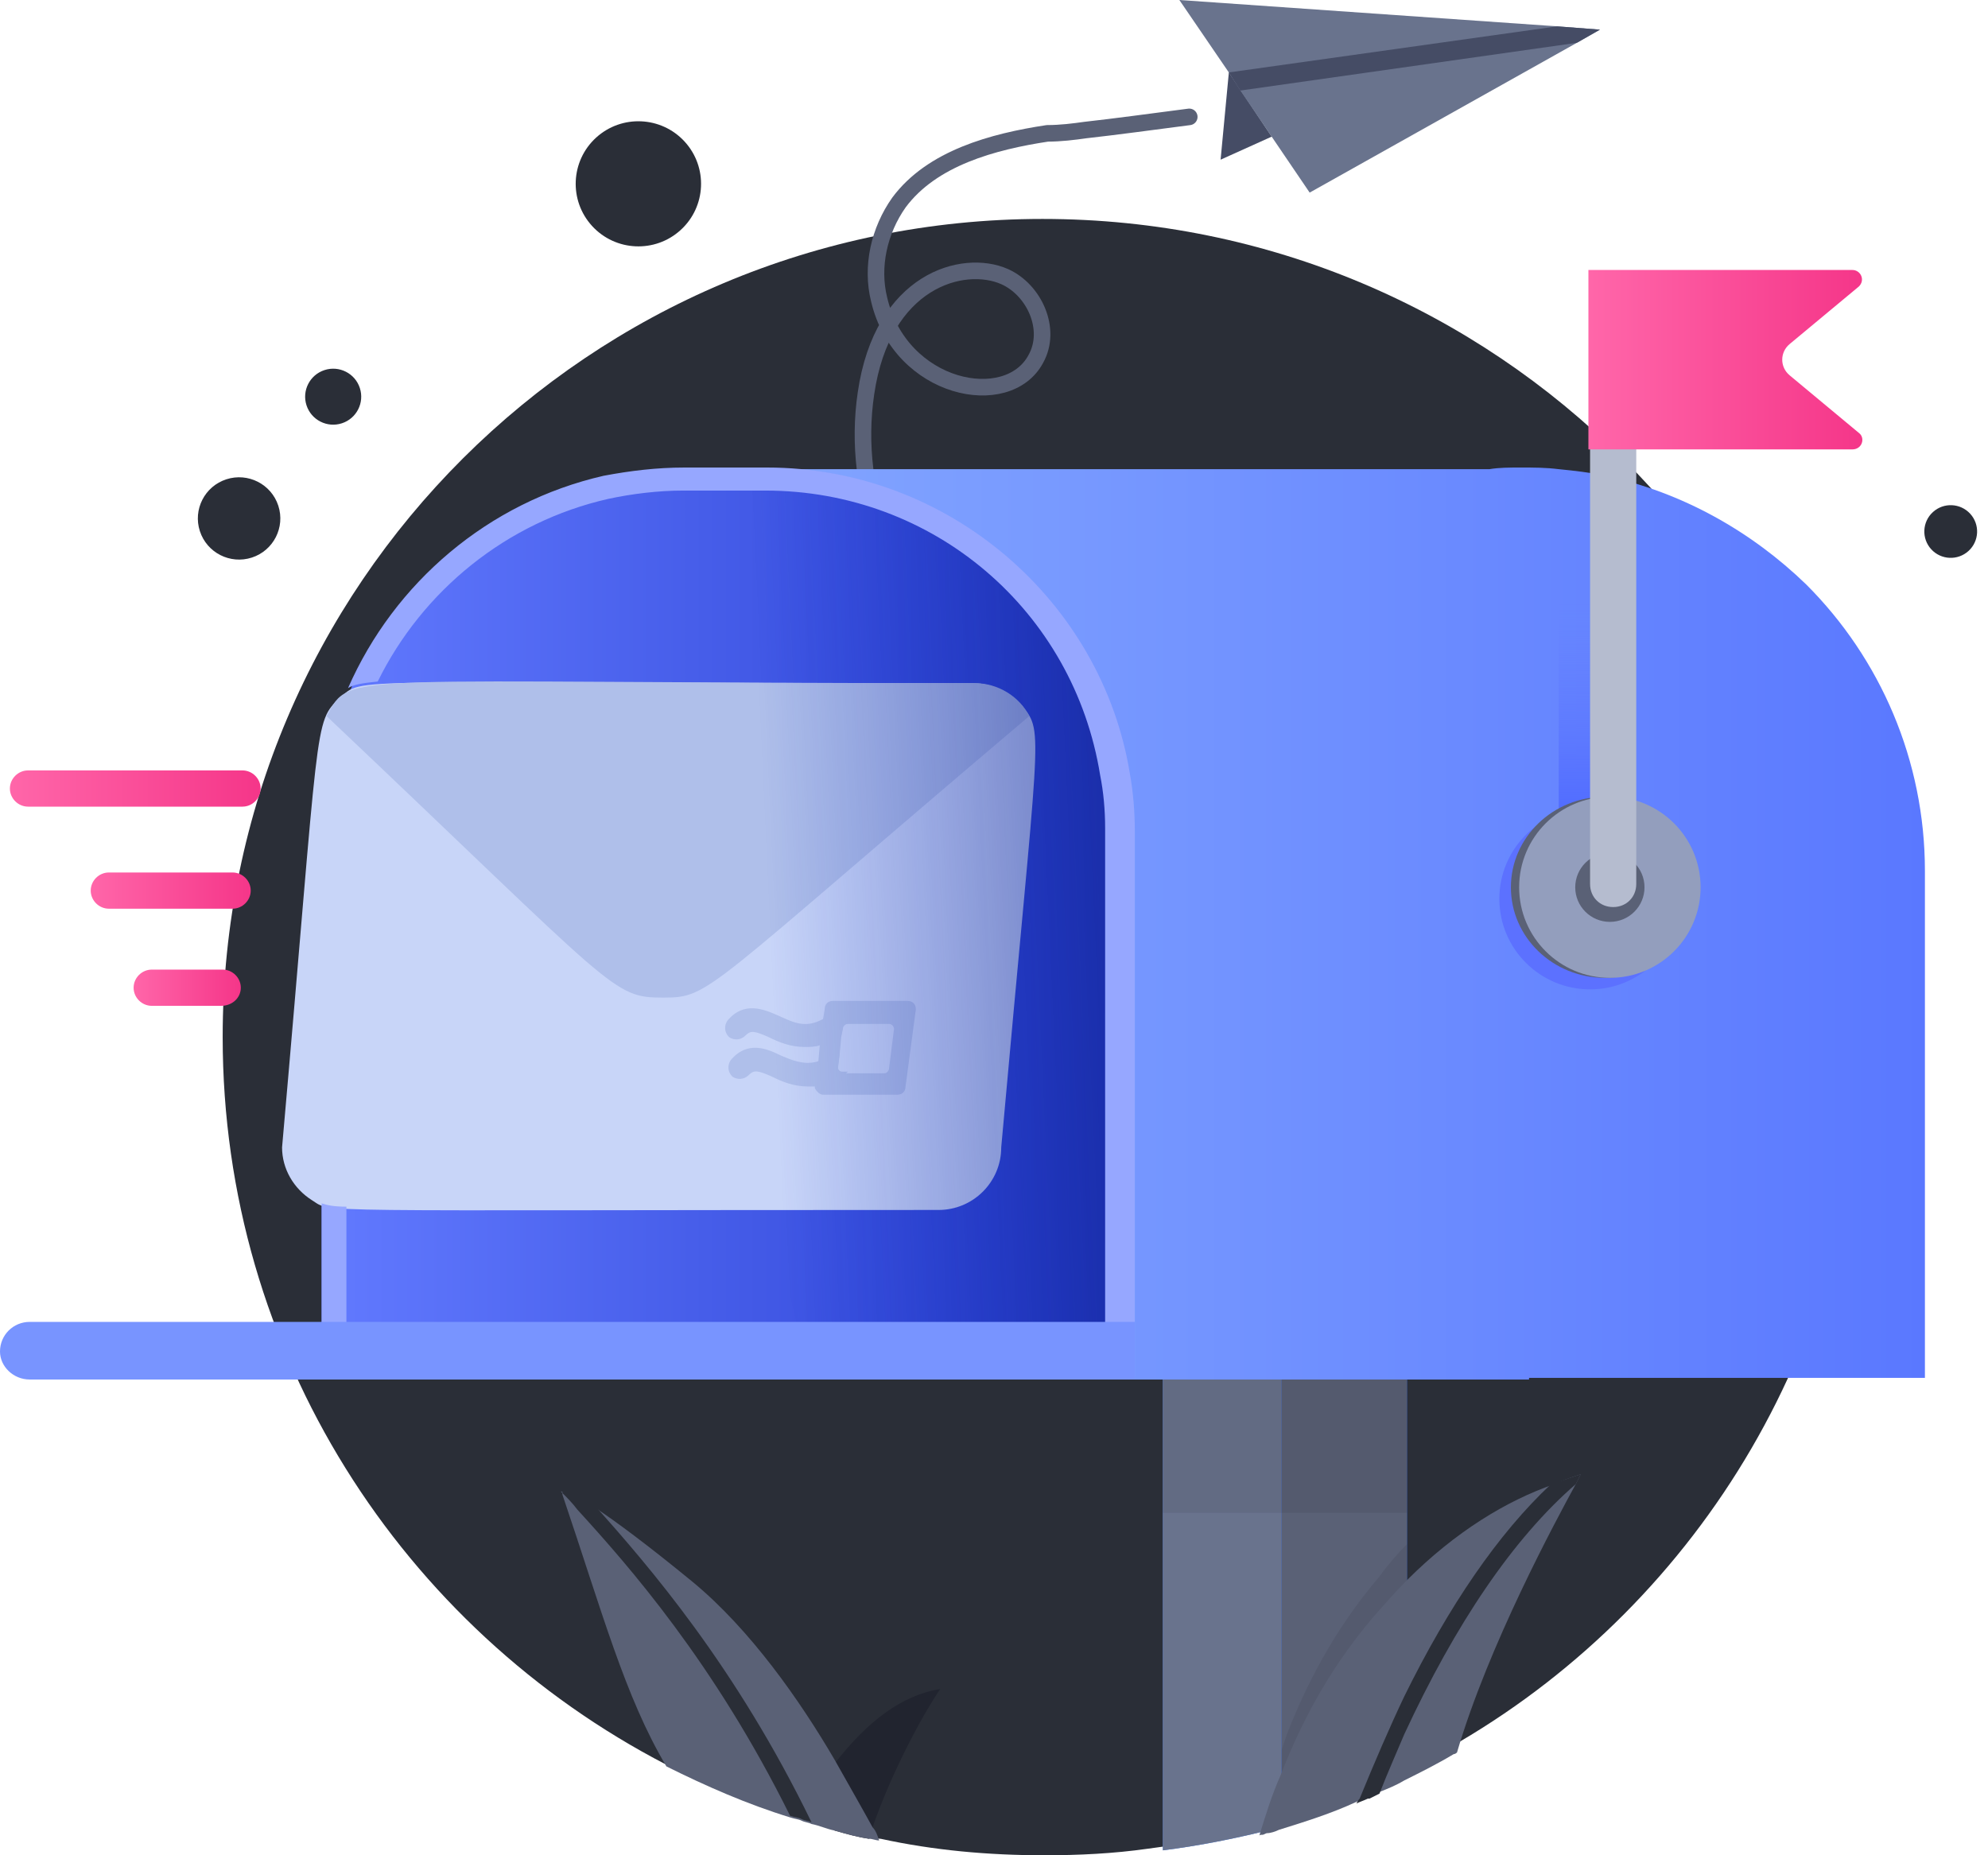 <svg width="120" height="112" viewBox="0 0 120 112" fill="none" xmlns="http://www.w3.org/2000/svg">
<path d="M112.408 62.609C112.408 80.696 102.651 96.596 88.114 105.143C88.114 105.143 88.015 105.242 87.915 105.242C86.92 105.839 85.924 106.335 84.928 106.832C84.43 107.13 83.933 107.329 83.435 107.528C83.236 107.627 83.037 107.727 82.838 107.826H82.738C82.539 107.925 82.24 108.025 82.041 108.124C80.547 108.82 78.954 109.317 77.362 109.814C77.162 109.913 76.864 110.012 76.665 110.012C76.565 110.012 76.465 110.112 76.366 110.112C76.266 110.112 76.167 110.112 76.167 110.211C76.067 110.211 75.968 110.211 75.868 110.311C73.777 110.907 71.587 111.304 69.297 111.603C67.206 111.901 65.115 112 63.024 112C59.639 112 56.353 111.702 53.167 111.006C52.968 111.006 52.769 110.907 52.57 110.907C51.873 110.807 51.176 110.609 50.479 110.41C49.782 110.211 49.085 110.012 48.388 109.814C45.6 108.919 42.813 107.826 40.224 106.534C24.294 98.286 13.441 81.689 13.441 62.609C13.441 35.279 35.644 13.217 62.925 13.217C90.305 13.217 112.408 35.279 112.408 62.609Z" fill="#2A2E37"/>
<path d="M58.644 40.149C53.864 36.273 51.375 29.814 52.271 23.752C53.267 16.894 58.146 15.602 60.635 16.696C62.427 17.491 63.522 19.876 62.526 21.665C60.834 24.845 54.362 23.553 53.068 18.087C52.57 16.099 53.068 13.913 54.263 12.224C56.254 9.54 59.938 8.547 63.223 8.05C64.02 8.05 64.816 7.95 65.513 7.851C67.306 7.652 69.496 7.354 71.786 7.056" stroke="#5A6176" stroke-miterlimit="10" stroke-linecap="round" stroke-linejoin="round"/>
<path d="M76.764 8.248L73.678 9.64L74.176 4.373" fill="#454C65"/>
<path d="M96.577 1.789L95.183 2.584L79.054 11.627L74.872 5.466L74.175 4.373L71.189 0L93.989 1.59L96.577 1.789Z" fill="#69738D"/>
<path d="M96.577 1.789L95.183 2.584L74.872 5.466L74.175 4.373L93.989 1.59L96.577 1.789Z" fill="#454C65"/>
<path d="M15.202 33.66C16.509 33.236 17.224 31.834 16.799 30.529C16.374 29.225 14.97 28.511 13.663 28.935C12.355 29.359 11.64 30.761 12.065 32.065C12.49 33.37 13.894 34.084 15.202 33.66Z" fill="#2A2E37"/>
<path d="M20.635 25.554C21.524 25.266 22.01 24.312 21.721 23.425C21.433 22.538 20.478 22.052 19.589 22.341C18.7 22.629 18.213 23.582 18.502 24.47C18.791 25.357 19.746 25.842 20.635 25.554Z" fill="#2A2E37"/>
<path d="M41.086 13.885C42.629 12.478 42.736 10.089 41.327 8.549C39.917 7.01 37.524 6.902 35.981 8.309C34.439 9.716 34.331 12.105 35.741 13.644C37.15 15.184 39.544 15.292 41.086 13.885Z" fill="#2A2E37"/>
<path d="M118.824 33.261C119.474 32.668 119.519 31.662 118.925 31.014C118.332 30.366 117.324 30.321 116.675 30.913C116.025 31.505 115.98 32.511 116.573 33.159C117.167 33.808 118.175 33.853 118.824 33.261Z" fill="#2A2E37"/>
<path d="M77.859 82.783V110.112C77.66 110.211 77.461 110.211 77.262 110.311C74.972 110.907 72.582 111.404 70.193 111.702V82.783H77.859Z" fill="#4988FD"/>
<path d="M77.859 82.783V110.112C77.66 110.211 77.461 110.211 77.262 110.311C74.972 110.907 72.582 111.404 70.193 111.702V82.783H77.859Z" fill="#69738D"/>
<path d="M84.928 82.783V106.932C84.431 107.23 83.933 107.429 83.435 107.627C83.236 107.727 83.037 107.826 82.838 107.925H82.738C82.539 108.025 82.24 108.124 82.041 108.224C80.548 108.919 78.955 109.416 77.362 109.913V82.783H84.928Z" fill="#2767F4"/>
<path d="M84.928 82.783V106.932C84.431 107.23 83.933 107.429 83.435 107.627C83.236 107.727 83.037 107.826 82.838 107.925H82.738C82.539 108.025 82.24 108.124 82.041 108.224C80.548 108.919 78.955 109.416 77.362 109.913V82.783H84.928Z" fill="#5A6176"/>
<path opacity="0.1" d="M84.928 93.217V105.242C84.53 105.441 84.132 105.64 83.734 105.839C83.535 105.938 83.335 106.037 83.136 106.137H83.037C82.838 106.236 82.539 106.335 82.34 106.435C80.846 107.13 79.253 107.627 77.66 108.124C77.561 108.124 77.461 108.224 77.362 108.224V105.64C77.461 105.342 77.561 105.043 77.66 104.745C79.154 100.87 81.046 97.789 83.236 95.205C83.734 94.509 84.331 93.814 84.928 93.217Z" fill="#1E222C"/>
<path opacity="0.1" d="M84.928 82.783H70.193V91.329H84.928V82.783Z" fill="#1E222C"/>
<path d="M116.192 52.571V83.18H92.296V83.279H44.406V28.323H89.907C90.504 28.224 91.101 28.224 91.798 28.224C92.595 28.224 93.292 28.224 94.088 28.323C95.084 28.422 95.98 28.522 96.876 28.721C101.556 29.714 105.737 32.099 109.023 35.279C113.503 39.752 116.192 45.913 116.192 52.571Z" fill="url(#paint0_linear)"/>
<path d="M96.876 28.82V51.578C96.876 52.373 96.279 52.969 95.482 52.969C94.686 52.969 94.088 52.373 94.088 51.578V28.323C94.984 28.422 95.98 28.621 96.876 28.82Z" fill="url(#paint1_linear)"/>
<path d="M95.98 59.727C99.004 59.727 101.456 57.28 101.456 54.261C101.456 51.242 99.004 48.795 95.98 48.795C92.956 48.795 90.504 51.242 90.504 54.261C90.504 57.28 92.956 59.727 95.98 59.727Z" fill="#5C71FF"/>
<path d="M96.876 59.031C100.01 59.031 102.551 56.584 102.551 53.565C102.551 50.547 100.01 48.099 96.876 48.099C93.742 48.099 91.201 50.547 91.201 53.565C91.201 56.584 93.742 59.031 96.876 59.031Z" fill="#5A6176"/>
<path d="M97.175 59.031C100.199 59.031 102.651 56.584 102.651 53.565C102.651 50.547 100.199 48.099 97.175 48.099C94.15 48.099 91.699 50.547 91.699 53.565C91.699 56.584 94.15 59.031 97.175 59.031Z" fill="#939EBD"/>
<path d="M97.175 55.652C98.33 55.652 99.266 54.718 99.266 53.565C99.266 52.413 98.33 51.478 97.175 51.478C96.02 51.478 95.084 52.413 95.084 53.565C95.084 54.718 96.02 55.652 97.175 55.652Z" fill="#5A6176"/>
<path d="M68.202 50.186V83.279H19.415V50.186C19.415 39.752 26.783 31.006 36.54 28.82C38.133 28.422 39.726 28.323 41.419 28.323H46.397C57.349 28.323 66.409 36.273 68.102 46.807C68.102 47.801 68.202 48.994 68.202 50.186Z" fill="url(#paint2_linear)"/>
<path d="M98.768 27.031V53.366C98.768 54.161 98.17 54.758 97.374 54.758C96.577 54.758 95.98 54.161 95.98 53.366V27.031H98.768Z" fill="#B5BCCF"/>
<path d="M60.436 69.267C60.436 71.354 58.743 73.044 56.652 73.044C17.623 73.044 20.112 73.242 18.818 72.447C17.723 71.752 17.026 70.559 17.026 69.267C19.316 43.329 18.917 43.627 20.51 42.137C22.004 40.845 19.913 41.242 58.743 41.242C59.938 41.242 61.033 41.839 61.73 42.634C63.024 44.323 62.726 43.727 60.436 69.267Z" fill="#C8D5F8"/>
<path d="M62.128 43.23C42.414 59.925 42.912 60.224 40.025 60.224C36.938 60.224 37.237 59.826 19.714 43.23C21.207 40.447 20.311 41.242 58.843 41.242C60.237 41.242 61.531 42.037 62.128 43.23Z" fill="#AFBFEA"/>
<path d="M14.636 48.696H1.693C1.095 48.696 0.597 48.199 0.597 47.602C0.597 47.006 1.095 46.509 1.693 46.509H14.636C15.233 46.509 15.731 47.006 15.731 47.602C15.731 48.199 15.233 48.696 14.636 48.696Z" fill="url(#paint3_linear)"/>
<path d="M14.039 54.857H6.571C5.974 54.857 5.476 54.36 5.476 53.764C5.476 53.168 5.974 52.671 6.571 52.671H14.039C14.636 52.671 15.134 53.168 15.134 53.764C15.134 54.36 14.636 54.857 14.039 54.857Z" fill="url(#paint4_linear)"/>
<path d="M13.342 60.721H9.16C8.563 60.721 8.065 60.224 8.065 59.627C8.065 59.031 8.563 58.534 9.16 58.534H13.441C14.039 58.534 14.536 59.031 14.536 59.627C14.536 60.224 14.039 60.721 13.342 60.721Z" fill="url(#paint5_linear)"/>
<path d="M54.76 60.422H50.28C49.981 60.422 49.782 60.621 49.782 60.919L49.683 61.516L49.483 63.106L49.384 64.199L49.185 65.391C49.185 65.491 49.185 65.59 49.185 65.689C49.284 65.888 49.483 66.087 49.683 66.087H54.163C54.462 66.087 54.661 65.888 54.661 65.59L55.258 61.118C55.358 60.721 55.159 60.422 54.76 60.422ZM53.665 64.497C53.665 64.596 53.566 64.795 53.367 64.795H51.176H50.877C50.678 64.795 50.579 64.596 50.579 64.497L50.678 63.702L50.778 62.609L50.877 62.112C50.877 62.012 50.977 61.814 51.176 61.814H53.665C53.864 61.814 53.964 62.012 53.964 62.112L53.665 64.497Z" fill="#AFBFEA"/>
<path d="M51.176 61.714C50.977 61.714 50.877 61.814 50.877 62.012L50.778 62.509C50.28 62.807 49.882 63.006 49.483 63.106C49.185 63.205 48.886 63.205 48.587 63.205C47.691 63.205 46.994 62.907 46.397 62.609C45.501 62.211 45.302 62.211 45.003 62.509C44.704 62.807 44.306 62.807 44.007 62.609C43.709 62.311 43.709 61.913 43.908 61.615C44.904 60.422 46.098 60.919 46.994 61.317C47.89 61.714 48.587 62.112 49.683 61.516C49.782 61.416 49.981 61.416 50.081 61.317C50.38 61.118 50.877 61.217 51.077 61.516C51.176 61.516 51.176 61.615 51.176 61.714Z" fill="#AFBFEA"/>
<path d="M51.176 64.696L51.077 64.795C50.38 65.292 49.782 65.491 49.284 65.59C49.085 65.59 48.886 65.59 48.787 65.59C47.891 65.59 47.194 65.292 46.596 64.994C45.7 64.596 45.501 64.596 45.202 64.894C44.904 65.192 44.505 65.192 44.207 64.994C43.908 64.696 43.908 64.298 44.107 64C45.103 62.807 46.297 63.304 47.094 63.702C47.791 64 48.488 64.298 49.284 64.099C49.583 64 49.782 63.901 50.181 63.702C50.28 63.602 50.479 63.602 50.678 63.602L50.579 64.397C50.579 64.596 50.678 64.696 50.877 64.696H51.176Z" fill="#AFBFEA"/>
<path opacity="0.5" d="M68.202 54.758L67.903 46.708C66.21 36.273 57.15 28.224 46.198 28.224H41.22C39.527 28.224 37.934 28.422 36.341 28.721L35.744 29.217L48.09 79.901L68.102 80.994V54.758H68.202Z" fill="url(#paint6_linear)"/>
<path d="M112.209 26.137C112.607 26.435 112.408 27.13 111.811 27.13H98.867H95.88V16.298H111.811C112.308 16.298 112.607 16.894 112.209 17.292L108.027 20.77C107.43 21.267 107.43 22.162 108.027 22.658L112.209 26.137Z" fill="url(#paint7_linear)"/>
<path d="M56.752 101.963C55.358 104.05 53.665 107.429 52.67 110.311C52.57 110.509 52.471 110.807 52.471 111.006C51.774 110.907 51.077 110.708 50.38 110.509C49.782 109.118 49.384 107.627 49.384 107.627C49.782 107.13 50.081 106.733 50.479 106.335C52.371 103.95 54.362 102.36 56.752 101.963Z" fill="#21242F"/>
<path d="M53.068 111.106C52.869 111.106 52.67 111.006 52.471 111.006C51.774 110.907 51.077 110.708 50.38 110.509C49.882 110.41 49.484 110.211 48.986 110.112C48.787 110.012 48.588 110.012 48.388 109.913C48.189 109.814 47.99 109.814 47.691 109.714C45.103 108.919 42.614 107.826 40.224 106.634C37.735 102.46 36.341 97.292 33.952 90.236C33.952 90.137 33.952 90.137 33.852 90.037C33.852 90.037 34.051 90.037 34.549 90.236C34.848 90.435 35.346 90.634 35.943 91.031C37.138 91.826 39.029 93.217 41.817 95.503C45.302 98.385 48.289 102.658 50.38 106.236C51.276 107.826 52.072 109.217 52.67 110.311C52.869 110.509 52.968 110.807 53.068 111.106Z" fill="#5A6176"/>
<path d="M48.986 110.012C48.787 109.913 48.588 109.913 48.388 109.814C48.189 109.714 47.99 109.714 47.691 109.615C43.111 100.373 37.934 94.509 34.848 91.13C34.549 90.733 34.25 90.435 33.952 90.137C33.952 90.037 33.952 90.037 33.852 89.938C33.852 89.938 34.051 89.938 34.549 90.137C34.848 90.335 35.346 90.534 35.943 90.932C39.129 94.509 44.406 100.571 48.986 110.012Z" fill="#2A2E37"/>
<path d="M77.859 110.112C77.959 110.112 77.959 110.112 78.058 110.112C77.959 110.112 77.76 110.211 77.66 110.211C77.66 110.112 77.76 110.112 77.859 110.112Z" fill="#5A6176"/>
<path d="M78.158 110.013C78.258 110.013 78.258 110.013 78.357 109.913C78.258 109.913 78.058 110.013 77.959 110.013C78.058 110.013 78.059 110.013 78.158 110.013Z" fill="#5A6176"/>
<path d="M95.415 89C95.415 89 95.316 89.199 95.116 89.596C93.922 91.783 89.839 99.335 87.948 105.795C87.948 105.795 87.848 105.894 87.749 105.894C86.753 106.491 85.757 106.988 84.762 107.484C84.264 107.783 83.766 107.981 83.268 108.18C83.069 108.28 82.87 108.379 82.671 108.478H82.571C82.372 108.578 82.073 108.677 81.874 108.776C80.381 109.472 78.788 109.969 77.195 110.466C76.996 110.565 76.697 110.665 76.498 110.665C76.398 110.665 76.299 110.764 76.199 110.764C76.1 110.764 76 110.764 76 110.863C76.398 109.571 76.796 108.28 77.294 107.186C78.788 103.311 80.68 100.23 82.87 97.646C83.567 96.851 84.264 96.056 84.961 95.36C87.848 92.478 90.935 90.59 93.822 89.596C94.22 89.397 94.818 89.199 95.415 89Z" fill="#5A6176"/>
<path d="M95.415 89C95.415 89 95.315 89.199 95.116 89.596C91.333 92.876 87.848 98.043 84.762 104.702C84.264 105.894 83.766 106.988 83.268 108.279C83.069 108.379 82.87 108.478 82.671 108.578H82.571C82.372 108.677 82.073 108.776 81.874 108.876C81.974 108.677 82.073 108.578 82.073 108.578C82.969 106.391 83.865 104.304 84.762 102.416C87.45 96.95 90.437 92.578 93.623 89.596C94.22 89.397 94.818 89.199 95.415 89Z" fill="#2A2E37"/>
<path d="M68.202 46.708C66.509 36.273 57.249 28.224 46.297 28.224H41.319C39.627 28.224 38.034 28.422 36.441 28.721C29.471 30.311 23.796 35.18 21.008 41.54C21.307 41.342 21.805 41.242 22.8 41.143C25.488 35.677 30.566 31.503 36.739 30.112C38.133 29.814 39.726 29.615 41.22 29.615H46.198C56.353 29.615 64.816 36.87 66.409 46.807C66.609 47.801 66.708 48.894 66.708 49.988V81.59H20.909V72.845C20.112 72.845 19.714 72.745 19.415 72.646V83.081H68.5V50.186C68.5 48.994 68.401 47.801 68.202 46.708Z" fill="#96A7FF"/>
<path d="M68.5 79.801V83.279H1.792C0.797 83.279 0 82.484 0 81.59C0 80.596 0.797 79.801 1.792 79.801H68.5Z" fill="#7894FF"/>
<defs>
<linearGradient id="paint0_linear" x1="44.413" y1="55.783" x2="116.209" y2="55.783" gradientUnits="userSpaceOnUse">
<stop stop-color="#83A6FF"/>
<stop offset="1" stop-color="#5A78FF"/>
</linearGradient>
<linearGradient id="paint1_linear" x1="95.475" y1="49.552" x2="95.475" y2="36.374" gradientUnits="userSpaceOnUse">
<stop stop-color="#4F6AFF"/>
<stop offset="1" stop-color="#657EFF" stop-opacity="0"/>
</linearGradient>
<linearGradient id="paint2_linear" x1="19.383" y1="55.748" x2="68.219" y2="55.748" gradientUnits="userSpaceOnUse">
<stop stop-color="#627AFF"/>
<stop offset="1" stop-color="#273DD1"/>
</linearGradient>
<linearGradient id="paint3_linear" x1="0.599" y1="47.566" x2="15.718" y2="47.566" gradientUnits="userSpaceOnUse">
<stop stop-color="#FF66A9"/>
<stop offset="1" stop-color="#F53689"/>
</linearGradient>
<linearGradient id="paint4_linear" x1="5.442" y1="53.763" x2="15.156" y2="53.763" gradientUnits="userSpaceOnUse">
<stop stop-color="#FF66A9"/>
<stop offset="1" stop-color="#F53689"/>
</linearGradient>
<linearGradient id="paint5_linear" x1="8.037" y1="59.632" x2="14.49" y2="59.632" gradientUnits="userSpaceOnUse">
<stop stop-color="#FF66A9"/>
<stop offset="1" stop-color="#F53689"/>
</linearGradient>
<linearGradient id="paint6_linear" x1="66.968" y1="54.067" x2="46.361" y2="55.027" gradientUnits="userSpaceOnUse">
<stop stop-color="#0C1E82"/>
<stop offset="1" stop-color="#001DB5" stop-opacity="0"/>
</linearGradient>
<linearGradient id="paint7_linear" x1="95.987" y1="21.669" x2="112.445" y2="21.669" gradientUnits="userSpaceOnUse">
<stop stop-color="#FF66A9"/>
<stop offset="1" stop-color="#F53689"/>
</linearGradient>
</defs>
</svg>

